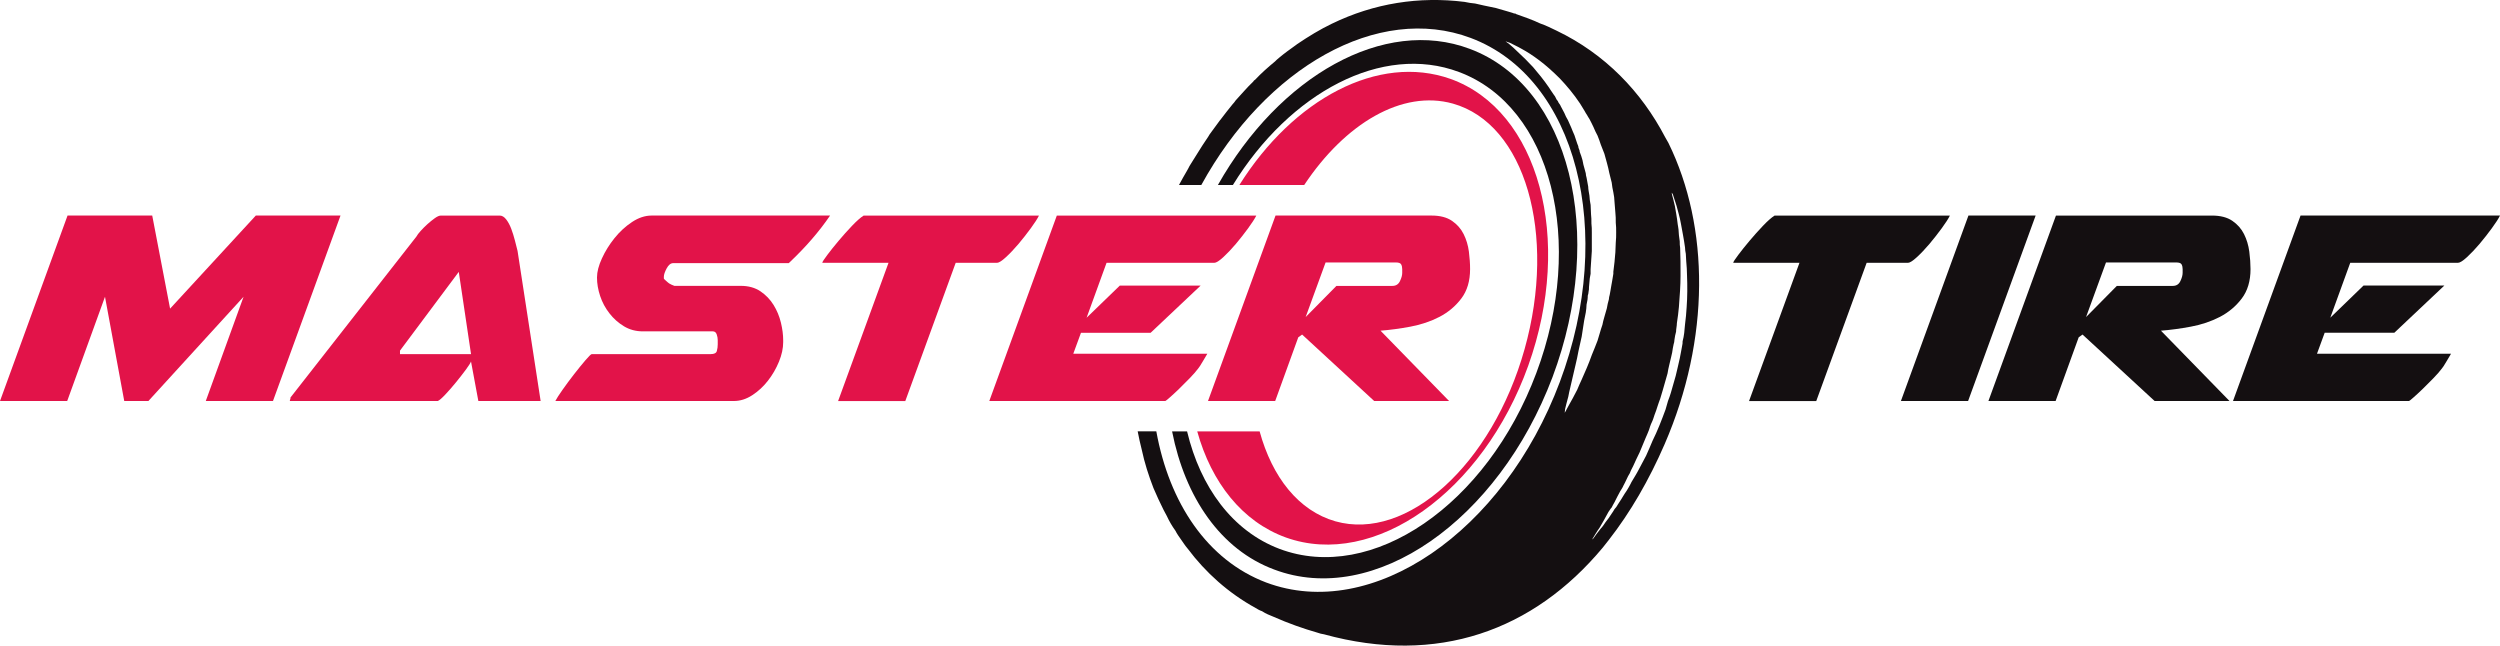 <?xml version="1.0" encoding="utf-8"?>
<!-- Generator: Adobe Illustrator 26.3.1, SVG Export Plug-In . SVG Version: 6.00 Build 0)  -->
<svg version="1.1" id="Layer_1" xmlns="http://www.w3.org/2000/svg" xmlns:xlink="http://www.w3.org/1999/xlink" x="0px" y="0px"
	 viewBox="0 0 163.079 42.117" enable-background="new 0 0 163.079 42.117" xml:space="preserve">
<g>
	<g>
		<g>
			<path fill="#E21349" d="M94.615,5.146C89.91,3.481,84.36,6.467,80.845,12.07h4.229c2.669-4.017,6.396-6.237,9.699-5.312
				c4.704,1.321,6.792,8.484,4.678,16.016c-2.114,7.532-7.664,12.554-12.342,11.232c-2.405-0.687-4.123-2.881-4.942-5.867h-4.07
				c0.925,3.33,2.934,5.894,5.788,6.924c5.761,2.062,12.844-2.96,15.804-11.206C102.649,15.585,100.376,7.207,94.615,5.146z"/>
			<path fill="#140F11" d="M95.883,3.19c-5.603-2.114-12.422,1.771-16.439,8.88h0.978c3.726-6.052,9.752-9.25,14.747-7.374
				c6.026,2.247,8.272,11.047,5.048,19.637c-3.224,8.616-10.73,13.743-16.756,11.47c-3.066-1.163-5.154-4.017-6.026-7.664h-0.978
				c0.846,4.308,3.171,7.717,6.66,9.012c6.502,2.458,14.615-3.171,18.157-12.554C104.79,15.215,102.385,5.622,95.883,3.19z"/>
			<path fill="#140F11" d="M108.833,9.322c-0.079-0.132-0.132-0.238-0.211-0.37c-1.559-2.986-3.938-5.444-7.083-6.951
				c-0.37-0.185-0.714-0.344-1.084-0.476c-0.502-0.238-1.031-0.423-1.559-0.608L98.87,0.891c-0.079,0-0.159-0.026-0.211-0.053
				c-0.106-0.026-0.185-0.053-0.264-0.079C98.13,0.68,97.839,0.6,97.575,0.521c-0.264-0.053-0.502-0.106-0.767-0.159
				c-0.185-0.053-0.396-0.079-0.581-0.132c-0.238-0.026-0.476-0.053-0.687-0.106c-2.96-0.37-5.894,0.079-8.669,1.427
				c-0.767,0.37-1.506,0.819-2.247,1.321c-0.026,0.026-0.079,0.053-0.106,0.079c-0.37,0.264-0.74,0.529-1.084,0.819
				C83.33,3.851,83.25,3.93,83.171,4.009c-0.449,0.37-0.899,0.767-1.295,1.189c-0.053,0.026-0.106,0.079-0.132,0.132
				c-0.396,0.37-0.74,0.793-1.137,1.216c-0.053,0.079-0.132,0.185-0.211,0.264c-0.264,0.317-0.502,0.634-0.767,0.978
				c0,0,0,0.026-0.026,0.026c-0.185,0.264-0.396,0.529-0.582,0.793c-0.079,0.106-0.159,0.211-0.211,0.317
				c-0.132,0.185-0.238,0.37-0.37,0.555c-0.159,0.238-0.291,0.476-0.449,0.714c-0.132,0.211-0.264,0.423-0.396,0.634
				c-0.053,0.106-0.106,0.211-0.185,0.344c-0.159,0.264-0.317,0.555-0.476,0.846c0,0.026-0.026,0.026-0.026,0.053h1.454
				c4.202-7.664,11.523-11.867,17.575-9.594c6.898,2.59,9.488,12.633,5.814,22.438c-3.673,9.805-12.263,15.672-19.161,13.082
				c-3.832-1.454-6.316-5.18-7.162-9.858h-1.216c0.079,0.396,0.159,0.793,0.264,1.189c0.185,0.872,0.449,1.691,0.766,2.511
				c0.106,0.238,0.211,0.476,0.317,0.714c0.106,0.238,0.238,0.476,0.344,0.713c0.079,0.132,0.132,0.264,0.211,0.396
				c0.159,0.344,0.344,0.661,0.555,0.951c0.106,0.211,0.238,0.396,0.37,0.582c0.132,0.185,0.264,0.396,0.423,0.581
				c1.189,1.586,2.669,2.907,4.44,3.885c0.132,0.079,0.264,0.159,0.423,0.211c0.238,0.159,0.502,0.264,0.766,0.37
				c0.952,0.423,1.929,0.766,2.854,1.031c0.132,0.053,0.264,0.079,0.423,0.106c7.4,2.035,13.664-0.238,18.183-5.656
				c0.132-0.159,0.264-0.344,0.396-0.502c1.401-1.797,2.616-3.885,3.647-6.264C111.556,22.113,111.529,14.819,108.833,9.322z
				 M103.178,24.756c-0.106,0.238-0.211,0.449-0.291,0.661c-0.106,0.211-0.211,0.396-0.291,0.555
				c-0.185,0.317-0.317,0.582-0.423,0.767c-0.026,0.079-0.079,0.132-0.106,0.185c0-0.053,0.026-0.132,0.026-0.238
				c0.053-0.185,0.106-0.476,0.211-0.819c0.026-0.185,0.079-0.37,0.132-0.608c0.053-0.211,0.106-0.449,0.159-0.687
				c0.106-0.502,0.264-1.057,0.37-1.665c0.079-0.317,0.132-0.634,0.211-0.951c0.053-0.344,0.106-0.687,0.159-1.031
				c0.026-0.185,0.079-0.344,0.106-0.529c0.026-0.185,0.053-0.37,0.053-0.529c0.053-0.211,0.079-0.396,0.079-0.581
				c0.026-0.079,0.053-0.185,0.053-0.264c0.026-0.106,0.026-0.185,0.026-0.291c0.026-0.185,0.026-0.396,0.053-0.581
				c0.026-0.106,0.026-0.185,0.053-0.291v-0.291c0.026-0.396,0.053-0.793,0.079-1.189v-1.216c0-0.185,0-0.396-0.026-0.582
				c0-0.211,0-0.423-0.026-0.608l-0.026-0.608c-0.026-0.106-0.026-0.185-0.053-0.317l-0.026-0.291
				c-0.026-0.185-0.079-0.396-0.079-0.581c-0.026-0.185-0.079-0.396-0.106-0.582c-0.026-0.106-0.053-0.185-0.053-0.291
				c-0.026-0.106-0.053-0.185-0.079-0.291c-0.053-0.185-0.106-0.37-0.132-0.555c-0.053-0.185-0.106-0.37-0.185-0.555
				c0-0.106-0.053-0.185-0.079-0.264c0-0.106-0.053-0.185-0.079-0.264c-0.053-0.185-0.132-0.37-0.185-0.555
				c-0.079-0.159-0.132-0.317-0.211-0.502c-0.026-0.079-0.079-0.159-0.106-0.238c-0.026-0.079-0.079-0.159-0.106-0.238
				c-0.053-0.079-0.079-0.159-0.132-0.238c-0.026-0.079-0.079-0.159-0.106-0.238c-0.079-0.159-0.159-0.291-0.238-0.449
				c-0.026-0.079-0.079-0.132-0.132-0.211c-0.026-0.079-0.079-0.159-0.132-0.211c-0.026-0.079-0.079-0.132-0.106-0.211
				c-0.053-0.079-0.106-0.132-0.132-0.185c-0.106-0.159-0.185-0.264-0.264-0.396c-0.344-0.502-0.714-0.951-1.031-1.321
				c-0.344-0.37-0.661-0.687-0.925-0.925c-0.264-0.264-0.476-0.449-0.634-0.582c-0.159-0.106-0.238-0.185-0.238-0.185
				s0.106,0.053,0.291,0.106c0.185,0.106,0.449,0.211,0.767,0.396c0.343,0.185,0.713,0.423,1.136,0.74
				c0.423,0.317,0.872,0.714,1.348,1.189c0.449,0.476,0.899,1.004,1.321,1.639c0.106,0.159,0.185,0.317,0.291,0.476
				c0.053,0.106,0.106,0.185,0.159,0.264c0.053,0.079,0.079,0.159,0.159,0.264c0.079,0.159,0.185,0.344,0.264,0.528
				c0.079,0.185,0.159,0.37,0.264,0.555c0.079,0.211,0.159,0.396,0.211,0.582c0.079,0.211,0.159,0.396,0.238,0.608
				c0.106,0.396,0.238,0.819,0.317,1.242c0.053,0.211,0.106,0.423,0.159,0.634c0.026,0.211,0.053,0.423,0.106,0.634l0.053,0.317
				c0,0.106,0.026,0.238,0.026,0.344l0.053,0.661c0.026,0.211,0.026,0.423,0.026,0.661c0.026,0.185,0.026,0.423,0.026,0.634
				c0,0.211,0,0.423-0.026,0.661c0,0.211-0.026,0.423-0.026,0.634c-0.026,0.423-0.079,0.846-0.132,1.269v0.132l-0.026,0.159
				c-0.026,0.106-0.026,0.211-0.053,0.317c-0.026,0.185-0.079,0.396-0.106,0.608c-0.026,0.106-0.026,0.185-0.053,0.291
				c-0.026,0.106-0.053,0.185-0.053,0.291c-0.053,0.185-0.106,0.396-0.132,0.582c-0.053,0.185-0.106,0.37-0.159,0.555
				c-0.053,0.185-0.106,0.37-0.132,0.528c-0.132,0.37-0.211,0.714-0.317,1.031c-0.132,0.317-0.238,0.634-0.37,0.925
				C103.627,23.752,103.389,24.28,103.178,24.756z M109.917,21.162c-0.026,0.185-0.026,0.343-0.053,0.555
				c-0.026,0.185-0.053,0.37-0.106,0.555c0,0.079,0,0.185-0.026,0.264l-0.053,0.291c-0.026,0.185-0.079,0.37-0.106,0.555
				c-0.079,0.396-0.185,0.766-0.264,1.136l-0.159,0.555c-0.053,0.185-0.106,0.37-0.159,0.555c-0.053,0.159-0.106,0.344-0.185,0.529
				c-0.053,0.185-0.106,0.37-0.159,0.555c-0.264,0.714-0.529,1.401-0.846,2.035c-0.132,0.344-0.291,0.661-0.423,0.978
				c-0.159,0.291-0.317,0.608-0.476,0.898c-0.079,0.132-0.132,0.264-0.238,0.423c-0.079,0.132-0.159,0.264-0.238,0.396
				c-0.079,0.159-0.132,0.264-0.211,0.396c-0.079,0.132-0.159,0.264-0.238,0.37c-0.159,0.264-0.291,0.476-0.449,0.713
				c-0.053,0.106-0.132,0.211-0.211,0.291c-0.053,0.106-0.132,0.211-0.185,0.291c-0.132,0.211-0.264,0.396-0.396,0.555
				c-0.106,0.159-0.211,0.317-0.317,0.423c-0.211,0.264-0.37,0.476-0.476,0.634c-0.026,0.026-0.053,0.053-0.079,0.079
				c0-0.026,0.026-0.053,0.053-0.106c0.106-0.159,0.211-0.37,0.423-0.661c0.159-0.264,0.37-0.634,0.581-1.031
				c0.079-0.106,0.132-0.211,0.211-0.291c0.053-0.106,0.106-0.211,0.185-0.344c0.106-0.238,0.238-0.449,0.37-0.713
				c0.079-0.132,0.159-0.238,0.211-0.37c0.079-0.132,0.132-0.264,0.211-0.423c0.053-0.132,0.132-0.264,0.211-0.396
				c0.053-0.159,0.132-0.291,0.211-0.449c0.132-0.291,0.264-0.582,0.423-0.899c0.132-0.317,0.264-0.634,0.396-0.951
				c0.079-0.159,0.132-0.317,0.211-0.502c0.053-0.159,0.106-0.344,0.185-0.502c0.079-0.159,0.132-0.344,0.185-0.502
				c0.079-0.185,0.132-0.37,0.185-0.529c0.053-0.185,0.132-0.37,0.185-0.529c0.053-0.185,0.106-0.37,0.159-0.529
				c0.106-0.37,0.211-0.74,0.317-1.11c0.053-0.37,0.159-0.714,0.238-1.084c0.053-0.185,0.079-0.37,0.106-0.555l0.053-0.264
				c0.026-0.079,0.053-0.185,0.053-0.291c0.026-0.185,0.053-0.343,0.106-0.528c0-0.185,0.053-0.37,0.053-0.555
				c0.053-0.37,0.106-0.714,0.132-1.057c0.053-0.713,0.106-1.401,0.106-2.035s0-1.269-0.026-1.824
				c-0.026-0.132-0.026-0.264-0.026-0.423c-0.026-0.132-0.026-0.264-0.053-0.396c0-0.132-0.026-0.238-0.026-0.37
				c-0.026-0.132-0.026-0.238-0.053-0.344c-0.053-0.476-0.132-0.872-0.185-1.189c-0.079-0.317-0.132-0.581-0.185-0.74
				c0-0.053-0.026-0.106-0.026-0.132c0.026,0.026,0.053,0.053,0.079,0.106c0.053,0.185,0.132,0.423,0.238,0.74
				c0.079,0.317,0.211,0.714,0.291,1.189c0.079,0.449,0.185,0.951,0.264,1.533c0,0.132,0.026,0.291,0.053,0.423
				c0,0.159,0.026,0.317,0.026,0.476c0.026,0.291,0.053,0.634,0.053,0.952c0.026,0.661,0.026,1.348-0.026,2.061
				C109.996,20.422,109.97,20.792,109.917,21.162z"/>
		</g>
	</g>
	<g>
		<g>
			<polygon fill="#E21349" points="16.687,14.061 11.095,20.133 9.93,14.061 4.406,14.061 0,26.16 4.383,26.16 6.849,19.358 
				8.105,26.16 9.679,26.16 15.888,19.358 13.423,26.16 17.806,26.16 22.212,14.061 			"/>
			<path fill="#E21349" d="M33.59,15.693c-0.068-0.265-0.148-0.521-0.239-0.765c-0.092-0.242-0.202-0.448-0.331-0.615
				c-0.129-0.167-0.27-0.251-0.423-0.251h-3.835c-0.107,0-0.24,0.056-0.399,0.171c-0.16,0.115-0.319,0.244-0.479,0.387
				c-0.16,0.146-0.309,0.294-0.446,0.446c-0.136,0.153-0.228,0.272-0.274,0.364l-8.217,10.502V26c0-0.014-0.015,0.038-0.046,0.16
				h9.655c0.107-0.045,0.275-0.19,0.502-0.434c0.229-0.242,0.46-0.509,0.696-0.798c0.236-0.289,0.448-0.564,0.64-0.822
				c0.19-0.258,0.299-0.434,0.331-0.526l0.479,2.58h4.063l-1.506-9.793C33.716,16.184,33.659,15.961,33.59,15.693z M26.092,23.1
				v-0.228l3.835-5.137l0.799,5.365H26.092z"/>
			<path fill="#E21349" d="M42.505,14.061c-0.426,0-0.852,0.141-1.278,0.423c-0.426,0.282-0.806,0.632-1.141,1.049
				c-0.336,0.418-0.609,0.859-0.822,1.324c-0.214,0.465-0.321,0.878-0.321,1.244c0,0.397,0.069,0.798,0.206,1.209
				c0.137,0.411,0.339,0.789,0.606,1.129c0.265,0.343,0.582,0.625,0.947,0.845c0.365,0.221,0.776,0.331,1.233,0.331H46.5
				c0.121,0,0.205,0.066,0.251,0.195c0.046,0.129,0.068,0.254,0.068,0.376v0.139v0.136c0,0.153-0.019,0.296-0.058,0.434
				c-0.037,0.136-0.17,0.204-0.399,0.204h-7.761c-0.046,0-0.183,0.134-0.411,0.399c-0.229,0.268-0.477,0.571-0.742,0.913
				c-0.266,0.343-0.518,0.681-0.754,1.017c-0.236,0.336-0.392,0.578-0.468,0.73H47.87c0.411,0,0.81-0.124,1.197-0.376
				c0.389-0.251,0.731-0.568,1.027-0.948c0.297-0.38,0.537-0.796,0.72-1.244c0.183-0.448,0.274-0.871,0.274-1.265v-0.139
				c0-0.35-0.049-0.73-0.148-1.141c-0.1-0.411-0.259-0.796-0.479-1.153c-0.222-0.357-0.507-0.653-0.857-0.89
				c-0.35-0.235-0.776-0.355-1.278-0.355h-4.336c-0.015,0-0.08-0.026-0.194-0.08c-0.115-0.052-0.202-0.11-0.263-0.171
				c-0.03-0.03-0.076-0.07-0.137-0.124c-0.061-0.054-0.092-0.087-0.092-0.103v-0.115c0-0.136,0.061-0.319,0.183-0.547
				c0.122-0.228,0.266-0.343,0.433-0.343h7.533c0.548-0.517,1.047-1.033,1.496-1.552c0.448-0.517,0.849-1.035,1.199-1.552H42.505z"
				/>
			<path fill="#E21349" d="M65.616,16.778c0.266-0.244,0.54-0.533,0.823-0.866c0.281-0.336,0.547-0.674,0.798-1.017
				c0.251-0.343,0.43-0.62,0.537-0.833H56.338c-0.214,0.136-0.468,0.362-0.764,0.674c-0.297,0.312-0.587,0.636-0.868,0.97
				c-0.282,0.336-0.526,0.639-0.731,0.913c-0.205,0.275-0.316,0.441-0.331,0.502v0.024h4.315l-3.288,9.016h4.383l3.287-9.016h2.694
				C65.156,17.144,65.351,17.022,65.616,16.778z"/>
			<path fill="#E21349" d="M70.514,21.708h4.543l3.264-3.08h-5.272l-2.169,2.099l1.302-3.583h7.03c0.121,0,0.316-0.122,0.582-0.366
				c0.265-0.244,0.54-0.533,0.822-0.866c0.281-0.336,0.547-0.674,0.798-1.017s0.43-0.62,0.537-0.833H68.938L64.533,26.16h11.482
				c0.015,0,0.11-0.075,0.286-0.228c0.174-0.153,0.376-0.338,0.605-0.559c0.228-0.221,0.46-0.453,0.696-0.697
				c0.236-0.244,0.423-0.455,0.559-0.639c0.015-0.016,0.054-0.068,0.115-0.16c0.06-0.092,0.121-0.19,0.182-0.298
				c0.061-0.106,0.122-0.209,0.183-0.308c0.06-0.099,0.099-0.162,0.114-0.195h-8.743L70.514,21.708z"/>
			<path fill="#E21349" d="M95.818,16.411c-0.054-0.411-0.168-0.791-0.343-1.141c-0.175-0.35-0.43-0.639-0.764-0.866
				c-0.335-0.228-0.776-0.343-1.324-0.343H83.205L78.799,26.16h4.383l1.506-4.156l0.251-0.181l4.703,4.336h4.885l-4.474-4.588
				c0.608-0.047,1.26-0.134,1.952-0.263c0.691-0.129,1.323-0.343,1.895-0.639c0.571-0.298,1.046-0.697,1.426-1.2
				c0.38-0.502,0.57-1.141,0.57-1.916C95.897,17.205,95.87,16.822,95.818,16.411z M91.469,17.804c0,0.153-0.05,0.331-0.149,0.538
				c-0.099,0.204-0.262,0.308-0.491,0.308h-3.652l-2.008,2.033l1.301-3.562h4.589c0.182,0,0.296,0.042,0.341,0.125
				c0.046,0.085,0.069,0.188,0.069,0.31V17.804z"/>
		</g>
	</g>
	<g>
		<g>
			<path fill="#140F11" d="M125.038,16.778c0.266-0.244,0.54-0.533,0.823-0.866c0.281-0.336,0.547-0.674,0.798-1.017
				c0.251-0.343,0.43-0.62,0.537-0.833h-11.436c-0.214,0.136-0.468,0.362-0.764,0.674c-0.297,0.312-0.587,0.636-0.868,0.97
				c-0.282,0.336-0.526,0.639-0.731,0.913c-0.206,0.275-0.316,0.441-0.331,0.502v0.024h4.315l-3.288,9.016h4.384l3.287-9.016h2.694
				C124.577,17.144,124.772,17.022,125.038,16.778z"/>
			<polygon fill="#140F11" points="128.404,14.061 123.999,26.16 128.382,26.16 132.788,14.061 			"/>
			<path fill="#140F11" d="M144.808,20.671c0.57-0.298,1.046-0.697,1.426-1.2c0.38-0.502,0.571-1.141,0.571-1.916
				c0-0.35-0.027-0.733-0.08-1.143c-0.054-0.411-0.168-0.791-0.343-1.141c-0.175-0.35-0.43-0.639-0.764-0.866
				c-0.335-0.228-0.776-0.343-1.324-0.343h-10.181l-4.406,12.098h4.383l1.506-4.156l0.251-0.181l4.703,4.336h4.885l-4.474-4.588
				c0.608-0.047,1.26-0.134,1.952-0.263C143.604,21.18,144.236,20.966,144.808,20.671z M142.376,17.804
				c0,0.153-0.05,0.331-0.149,0.538c-0.099,0.204-0.262,0.308-0.491,0.308h-3.652l-2.008,2.033l1.301-3.562h4.589
				c0.182,0,0.296,0.042,0.342,0.125c0.046,0.085,0.069,0.188,0.069,0.31V17.804z"/>
			<path fill="#140F11" d="M150.068,14.061l-4.406,12.098h11.482c0.015,0,0.11-0.075,0.286-0.228
				c0.174-0.153,0.376-0.338,0.605-0.559c0.228-0.221,0.46-0.453,0.696-0.697c0.236-0.244,0.423-0.455,0.559-0.639
				c0.015-0.016,0.054-0.068,0.115-0.16c0.06-0.092,0.121-0.19,0.182-0.298c0.061-0.106,0.122-0.209,0.183-0.308
				c0.06-0.099,0.099-0.162,0.114-0.195h-8.743l0.502-1.369h4.543l3.264-3.08h-5.272l-2.169,2.099l1.302-3.583h7.031
				c0.121,0,0.316-0.122,0.582-0.366c0.265-0.244,0.54-0.533,0.822-0.866c0.281-0.336,0.547-0.674,0.798-1.017
				c0.251-0.343,0.43-0.62,0.536-0.833H150.068z"/>
		</g>
	</g>
</g>
</svg>
